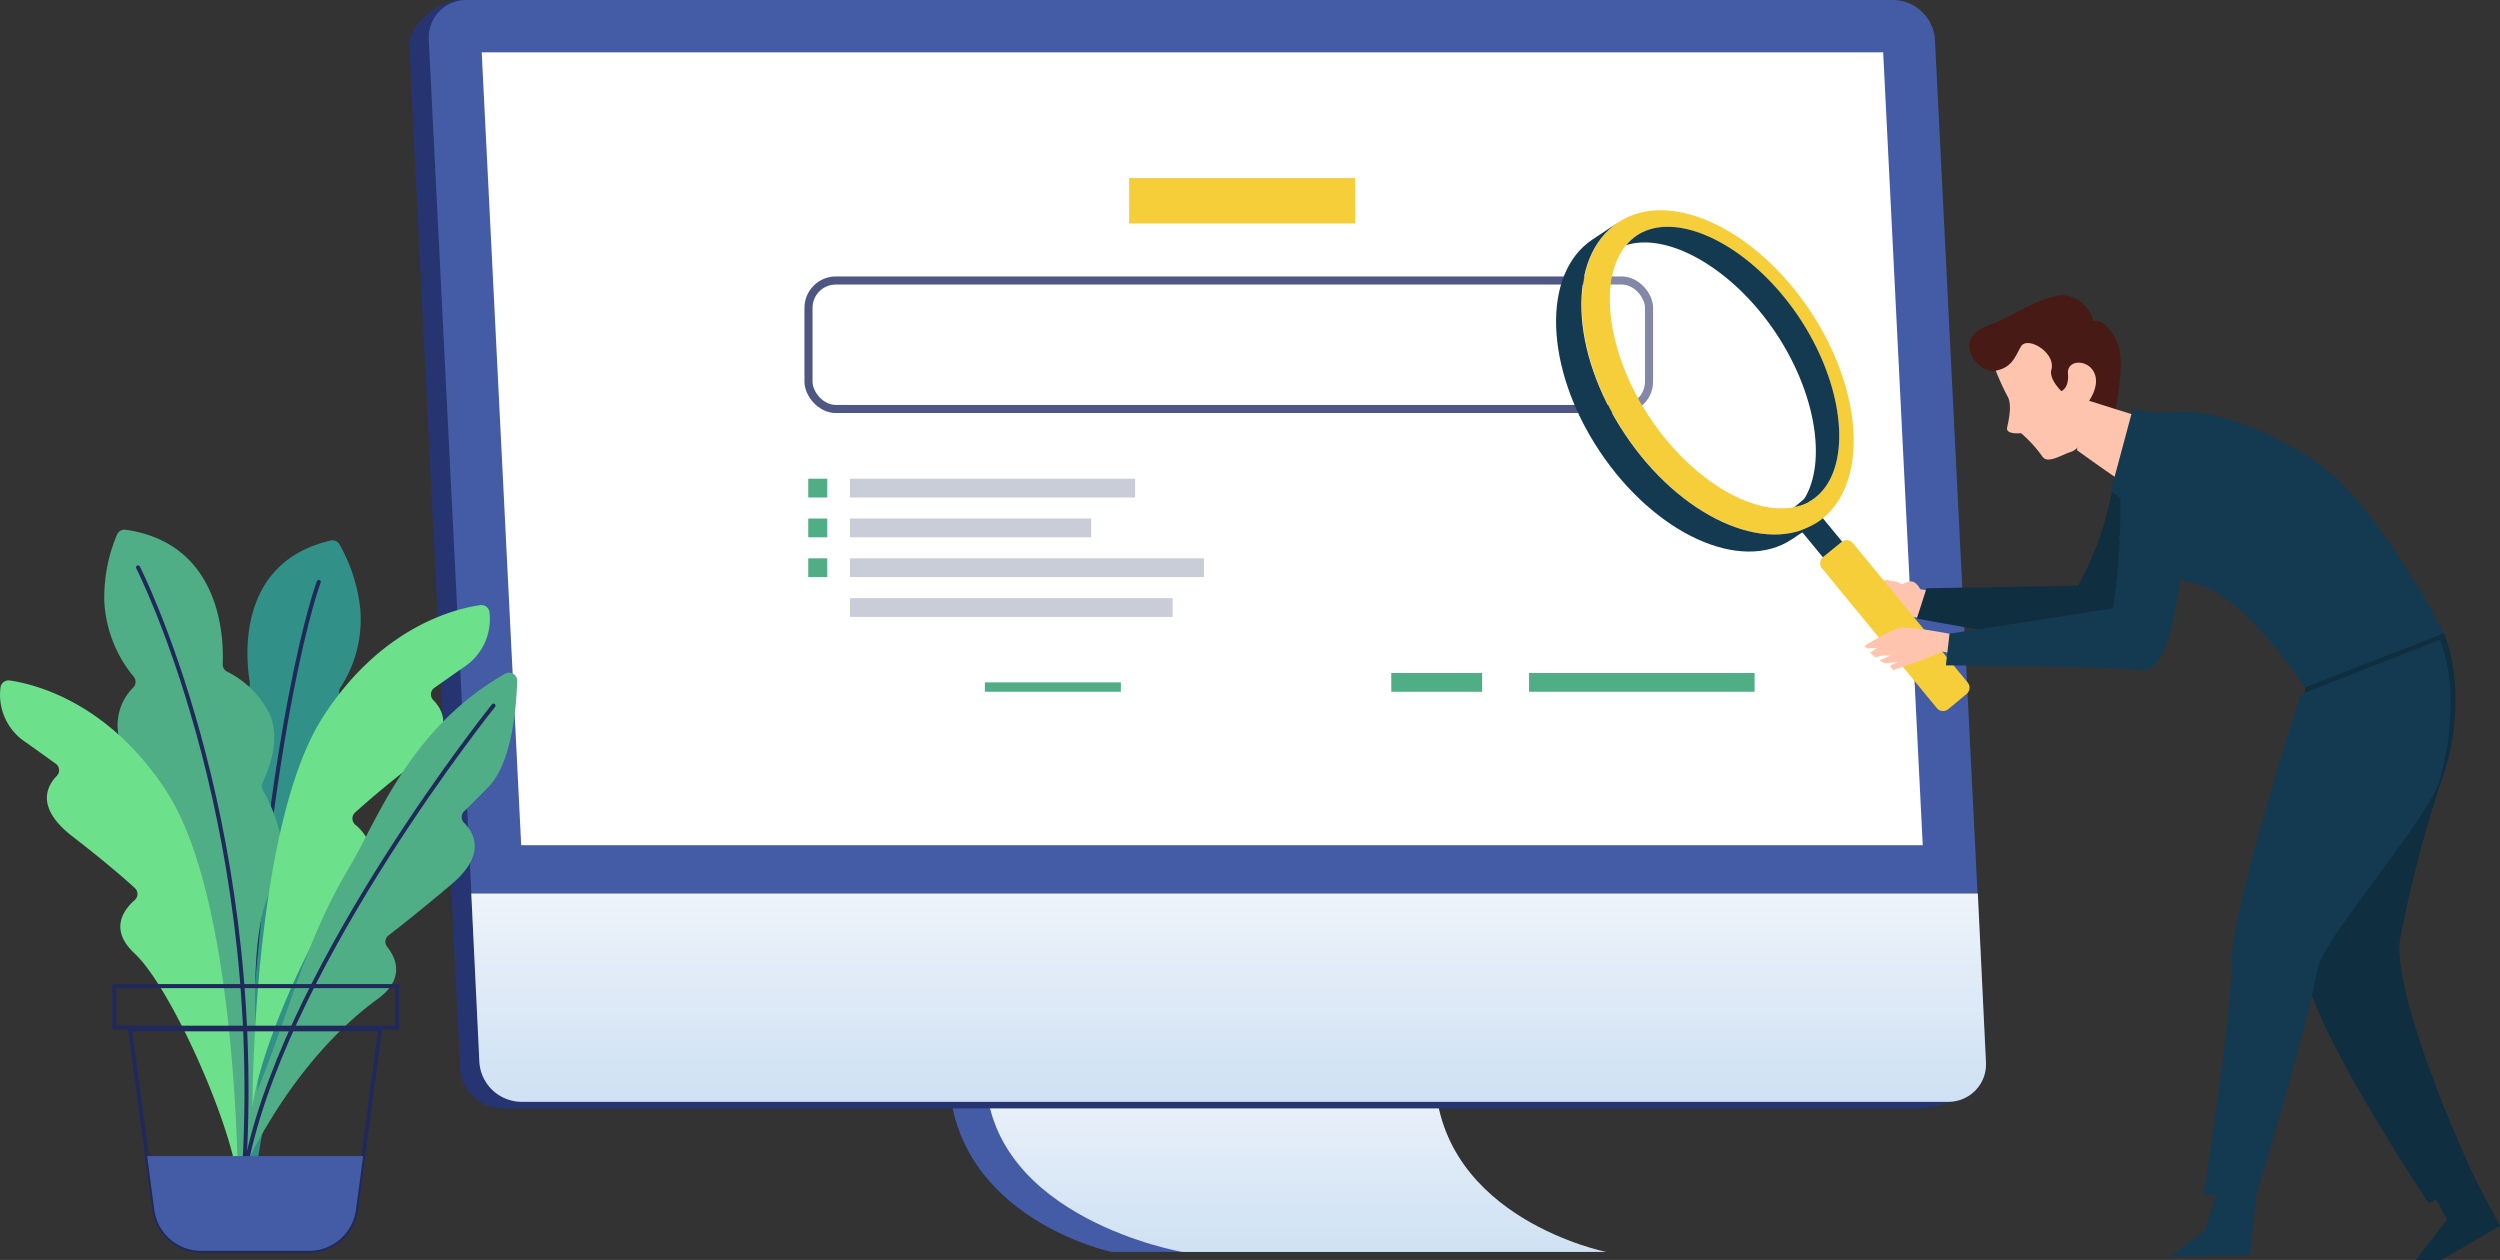 <svg xmlns="http://www.w3.org/2000/svg" xmlns:xlink="http://www.w3.org/1999/xlink" viewBox="0 0 309 155.73"><rect x="0" y="0" width="309" height="155.73" fill="#333333" stroke="none"/><defs><style>.cls-1{fill:#91ccf2;}.cls-2{fill:#445ca6;}.cls-3{fill:url(#linear-gradient);}.cls-4{fill:#263572;}.cls-5{fill:url(#linear-gradient-2);}.cls-12,.cls-6{fill:#fff;}.cls-7{fill:#319188;}.cls-11,.cls-8{fill:none;}.cls-8{stroke:#21295b;stroke-linecap:round;stroke-linejoin:round;stroke-width:0.5px;}.cls-9{fill:#4fae86;}.cls-10{fill:#6ce08b;}.cls-11{stroke:#4e5683;stroke-miterlimit:10;}.cls-12{opacity:0.3;}.cls-13{fill:#fec4ad;}.cls-14{fill:#0f2e40;}.cls-15{fill:#471a16;}.cls-16{fill:#133a50;}.cls-17{fill:#f5ce3a;}.cls-18{fill:#c9cdd8;}</style><linearGradient id="linear-gradient" x1="160.19" y1="133.31" x2="160.19" y2="154.74" gradientUnits="userSpaceOnUse"><stop offset="0" stop-color="#eef4fb"/><stop offset="0.31" stop-color="#e3edf8"/><stop offset="1" stop-color="#cfe1f3"/></linearGradient><linearGradient id="linear-gradient-2" x1="151.86" y1="110.44" x2="151.86" y2="136.18" xlink:href="#linear-gradient"/></defs><title>aucun-candidat</title><g id="Calque_2" data-name="Calque 2"><g id="OBJECTS"><rect class="cls-1" x="127.65" y="62.3" width="5.96" height="10.22" transform="translate(261.27 134.82) rotate(180)"/><rect class="cls-1" x="131.45" y="68.09" width="7.78" height="7.78" transform="translate(270.68 143.95) rotate(180)"/><rect class="cls-1" x="124.13" y="44.24" width="0.54" height="27.33" transform="translate(248.8 115.82) rotate(180)"/><path class="cls-2" d="M117.29,133.31h44.94c.69,17.35,21.17,21.43,21.17,21.43h-46S118,150.66,117.29,133.31Z"/><path class="cls-3" d="M121.85,133.31h55.52c.69,17.35,21.16,21.43,21.16,21.43H146.12S122.54,150.66,121.85,133.31Z"/><path class="cls-4" d="M62.05,137h175.2c2.73,0,8.14-2.21,8-4.93L235.59,4.93A5.25,5.25,0,0,0,230.41,0H57c-2.73,0-6.55,3-6.41,5.7L56.87,132A5.25,5.25,0,0,0,62.05,137Z"/><path class="cls-2" d="M64.47,136.18h176.3a4.64,4.64,0,0,0,4.69-4.93L239.16,4.93A5.24,5.24,0,0,0,234,0H57.68A4.64,4.64,0,0,0,53,4.93l6.3,126.32A5.24,5.24,0,0,0,64.47,136.18Z"/><path class="cls-5" d="M64.47,136.18h176.3a4.64,4.64,0,0,0,4.69-4.93l-1-20.81H58.25l1,20.81A5.24,5.24,0,0,0,64.47,136.18Z"/><polygon class="cls-6" points="237.65 104.47 232.76 6.47 59.54 6.47 64.42 104.47 237.65 104.47"/><path class="cls-7" d="M30.21,138.1s1.69-21-2.2-25.84c-3.29-4.08-1-10.18-.23-12a1,1,0,0,0-.07-1c-.83-1.3-3-5.15-1.79-8.47a11.07,11.07,0,0,1,4.49-5.48,1,1,0,0,0,.46-1c-.49-3-1.66-14.8,10-17.5a1,1,0,0,1,1.1.49,20.53,20.53,0,0,1,2.57,8.07A15.44,15.44,0,0,1,42.07,85a1,1,0,0,0,.18,1.31c1.19,1.06,3.38,3.56,2.36,7a21.32,21.32,0,0,1-2.75,6.12,1,1,0,0,0-.14.89c.46,1.53,1.66,6.34-.17,10.92-2.2,5.54-10.56,27.36-10,37.54A78.64,78.64,0,0,1,30.21,138.1Z"/><path class="cls-8" d="M39.4,71.93s-6.2,16.21-9.17,63.81"/><path class="cls-9" d="M31.81,131.67s-1.4-16.94,1.89-22.07c2.78-4.35-.23-10.23-1.22-11.93a1,1,0,0,1,0-1c.67-1.37,2.33-5.38.76-8.57a11.63,11.63,0,0,0-5.14-5.07,1,1,0,0,1-.57-1c.13-3-.11-14.86-12-16.55a1,1,0,0,0-1.07.6,20,20,0,0,0-1.57,8.23,15.87,15.87,0,0,0,3.61,9.3,1,1,0,0,1,0,1.33,6.57,6.57,0,0,0-1.49,7.14A22.11,22.11,0,0,0,18.38,98a1,1,0,0,1,.24.86,17.49,17.49,0,0,0,1.48,10.86C23,115,28.78,135,29.45,145.2A30.79,30.79,0,0,0,31.81,131.67Z"/><path class="cls-10" d="M20.7,98C13.49,86.74,4.19,84.54,1.22,84.11A1,1,0,0,0,.06,85,7,7,0,0,0,3.3,91.82l3.54,2.54A1,1,0,0,1,7,95.92c-1.21,1.25-2.63,3.91,1.93,7.44,4.17,3.23,6.55,5.31,7.7,6.37a1,1,0,0,1,0,1.54c-1.3,1.14-3.2,3.6,0,6.57,4.43,4.12,12,21,12.81,28.42C29.36,146.26,29.39,111.65,20.7,98Z"/><path class="cls-10" d="M39.86,88.71c7.2-11.29,16.5-13.49,19.47-13.91a1,1,0,0,1,1.17.87,7.09,7.09,0,0,1-3.25,6.84L53.71,85a1,1,0,0,0-.12,1.57c1.21,1.24,2.63,3.9-1.93,7.43-4.17,3.23-6.54,5.31-7.7,6.37A1,1,0,0,0,44,102c1.31,1.14,3.21,3.6,0,6.57-4.43,4.12-12,21-12.8,28.42C31.2,136.94,31.17,102.33,39.86,88.71Z"/><path class="cls-9" d="M31.42,135.74c4.36-10.31,5.94-18.77,11.8-28.62,3.47-5.84,7.44-17.11,19.15-23.81a1,1,0,0,1,1.55.94c-.1,3.24-.65,10-3.53,13-1.53,1.56-2.47,2.48-3,3a1,1,0,0,0,0,1.48c1.21,1.22,2.78,3.93-1.67,7.64-4,3.38-6.48,5.3-7.67,6.22a1,1,0,0,0-.17,1.47c1,1.26,2.3,3.87-1.21,6.42-7.22,5.25-13.34,13.77-17.28,22.63Z"/><path class="cls-8" d="M30.23,143.65c2.33-43.19-13.17-73.52-13.17-73.52"/><path class="cls-8" d="M61,87.21s-24.87,31-30.35,55.64"/><path class="cls-8" d="M38.2,154.61H24.9a5.87,5.87,0,0,1-5.83-5.09l-3-22.3H47l-3,22.3A5.87,5.87,0,0,1,38.2,154.61Z"/><path class="cls-2" d="M18.19,142.89l.88,6.63a5.87,5.87,0,0,0,5.83,5.09H38.2A5.87,5.87,0,0,0,44,149.52l.88-6.63Z"/><rect class="cls-8" x="14.13" y="121.88" width="34.96" height="5.14"/><rect class="cls-11" x="99.93" y="34.67" width="103.89" height="15.88" rx="3.38"/><path class="cls-12" d="M224,61.77a6.2,6.2,0,0,1-1.59.73c-5.2,1.64-13.2-2.92-18.51-10.91S197.5,34.46,201,30.3a6.56,6.56,0,0,1,1.28-1.19c5-3.33,14.23,1.33,20.11,10.18S229,58.44,224,61.77Z"/><path class="cls-13" d="M236.09,73.3c-1.16-1.68-2-1.36-2.7-1.58s-2,.81-2.3,1.82-.48,1-.36,1.79,2.2.68,3.16.64a28.57,28.57,0,0,1,4,.54l2.84-3.18Z"/><path class="cls-13" d="M237.35,72.83c-.84-1.5-1.53-.9-2.57-.51a18.62,18.62,0,0,0-2.48,1.27s-.24.94.46,1.17,2.63-.6,3,.61,4.93-2,4.93-2Z"/><path class="cls-14" d="M267.49,52.58c-3.05-.37-5,1.4-6.65,9.13a37.94,37.94,0,0,1-4,10.68l-18.72.32-1.2,3.74s18.61,3.55,22.57,3c5.48-.74,8.33-10.11,11-17.4C272.37,56.9,271.64,53.07,267.49,52.58Z"/><path class="cls-13" d="M246.25,44.67a32.91,32.91,0,0,0,1.83,4.23c.66,1,.21,3,0,3.93s1.72.71,1.72.71a15.81,15.81,0,0,1,2.67,2.93c.65.88,2.32-.24,3.47-.61s1.63-1.75,3-3.65a12.89,12.89,0,0,0,1.71-5l-1.73-6.47-7.55-.64Z"/><path class="cls-15" d="M246.71,45.81c-2.22.46-5.88-4-.6-5.71,2.4-.78,7.44-4.49,9.92-3.4a4.3,4.3,0,0,1,2.73,3s1.41-.48,2.83,2.39-.48,8.88-.2,10.51L258,49.83s1.63-2,.86-3.73-3.42-1.7-3.26.1-.82,2.14-.82,2.14-1.55-1.48-1.23-2.63c.59-2.15-3-4.24-3.77-2.87S248.66,45.4,246.71,45.81Z"/><path class="cls-13" d="M264.83,51.39a2.84,2.84,0,0,1-.65,0c-.88-.23-6.42-2-6.42-2l-1.05,6.25s7.5,5.45,10.15,6.78C266.05,58.76,265.34,55.1,264.83,51.39Z"/><polygon class="cls-16" points="263.61 50.57 260.88 60.74 263.33 62.37 266.25 51.03 263.61 50.57"/><path class="cls-16" d="M266.25,51l4.23-.07c4-.07,12,3.19,16.55,6.71,7.34,5.63,15.06,20.6,15.06,20.6a24.38,24.38,0,0,1-7.65,4.53A43.72,43.72,0,0,1,284.91,85s-7.51-11.51-13.45-12.81a19.11,19.11,0,0,1-9.58-5.62Z"/><path class="cls-14" d="M302.09,78.27c2.1,5.45,1.66,12.33,0,17.27A153.63,153.63,0,0,0,296.66,116c-.85,4.77,4,18.36,9.23,29.61l-5.71,3.11s-15.45-23.1-15.45-29.94.18-33.82.18-33.82Z"/><polygon class="cls-14" points="305.89 145.64 309 151.53 301.74 155.73 298.58 155.73 302.45 150.77 300.96 147.97 305.89 145.64"/><path class="cls-16" d="M301.58,79.06c2.09,5.44,1.39,12.25,0,17.26s-14.4,19.49-15.14,23.49c-1.52,8.19-7.55,27.89-7.55,27.89h-6.53s3.48-22,3.48-28.89,8.56-33,8.56-33Z"/><polygon class="cls-16" points="278.88 147.7 278.1 155.14 268.24 155.3 272.53 152.05 273.9 147.7 278.88 147.7"/><polygon class="cls-16" points="229.06 68.61 226.7 70.57 220.85 63.46 223.2 61.5 229.06 68.61"/><path class="cls-17" d="M243.07,85.77l-2.26,1.88a1,1,0,0,1-1.42-.13L225.21,70.26a1,1,0,0,1,.13-1.42L227.6,67a1,1,0,0,1,1.42.13L243.2,84.35A1,1,0,0,1,243.07,85.77Z"/><path class="cls-17" d="M223.73,38.42C216.93,28.18,206.29,23.29,200,27.5s-5.94,15.91.86,26.14,17.45,15.12,23.77,10.92S230.53,48.65,223.73,38.42ZM224,61.77a6.2,6.2,0,0,1-1.59.73c-5.2,1.64-13.2-2.92-18.51-10.91S197.5,34.46,201,30.3a6.56,6.56,0,0,1,1.28-1.19c5-3.33,14.23,1.33,20.11,10.18S229,58.44,224,61.77Z"/><path class="cls-16" d="M222.41,39.29c-5.88-8.85-15.09-13.51-20.11-10.18A6.56,6.56,0,0,0,201,30.3c5.2-1.64,13.21,2.91,18.52,10.9s6.4,17.14,2.88,21.3a6.2,6.2,0,0,0,1.59-.73C229,58.44,228.29,48.15,222.41,39.29Z"/><path class="cls-16" d="M200.82,53.64C194,43.41,193.63,31.7,200,27.5l-3.17,2.1c-6.32,4.21-5.94,15.91.87,26.15s17.44,15.12,23.77,10.91l3.16-2.1C218.27,68.76,207.63,63.88,200.82,53.64Z"/><path class="cls-13" d="M240.94,78.33s-5.1-1-6.25-.71a25.09,25.09,0,0,0-4.28,2.26l.47.27,1.12-.07-.85.61.67.57.81-.24,1.07,0-1.42.62L233,82l1.58-.19-1,.5.41.53,3.73-1.31,2.35-1,2.74.53Z"/><path class="cls-16" d="M267,53.36c-2.91-1-5,1.27-4.93,9.18a77.5,77.5,0,0,1-.91,12.65l-20.2,3.14-.45,3.91s20.17.11,24.15.57,4.87-11.87,5.5-17.34S271,54.67,267,53.36Z"/><rect class="cls-18" x="105.06" y="59.17" width="35.24" height="2.32"/><rect class="cls-9" x="99.9" y="59.17" width="2.35" height="2.32"/><rect class="cls-9" x="99.9" y="64.09" width="2.35" height="2.32"/><rect class="cls-9" x="99.9" y="69.01" width="2.35" height="2.32"/><rect class="cls-18" x="105.06" y="64.09" width="29.81" height="2.32"/><rect class="cls-18" x="105.06" y="69.01" width="43.75" height="2.32"/><rect class="cls-18" x="105.06" y="73.93" width="39.88" height="2.32"/><rect class="cls-9" x="121.73" y="84.34" width="16.81" height="1.16"/><rect class="cls-17" x="139.56" y="22.01" width="27.94" height="5.61"/><rect class="cls-9" x="171.96" y="83.18" width="11.23" height="2.32"/><rect class="cls-9" x="188.99" y="83.18" width="27.88" height="2.32"/></g></g></svg>